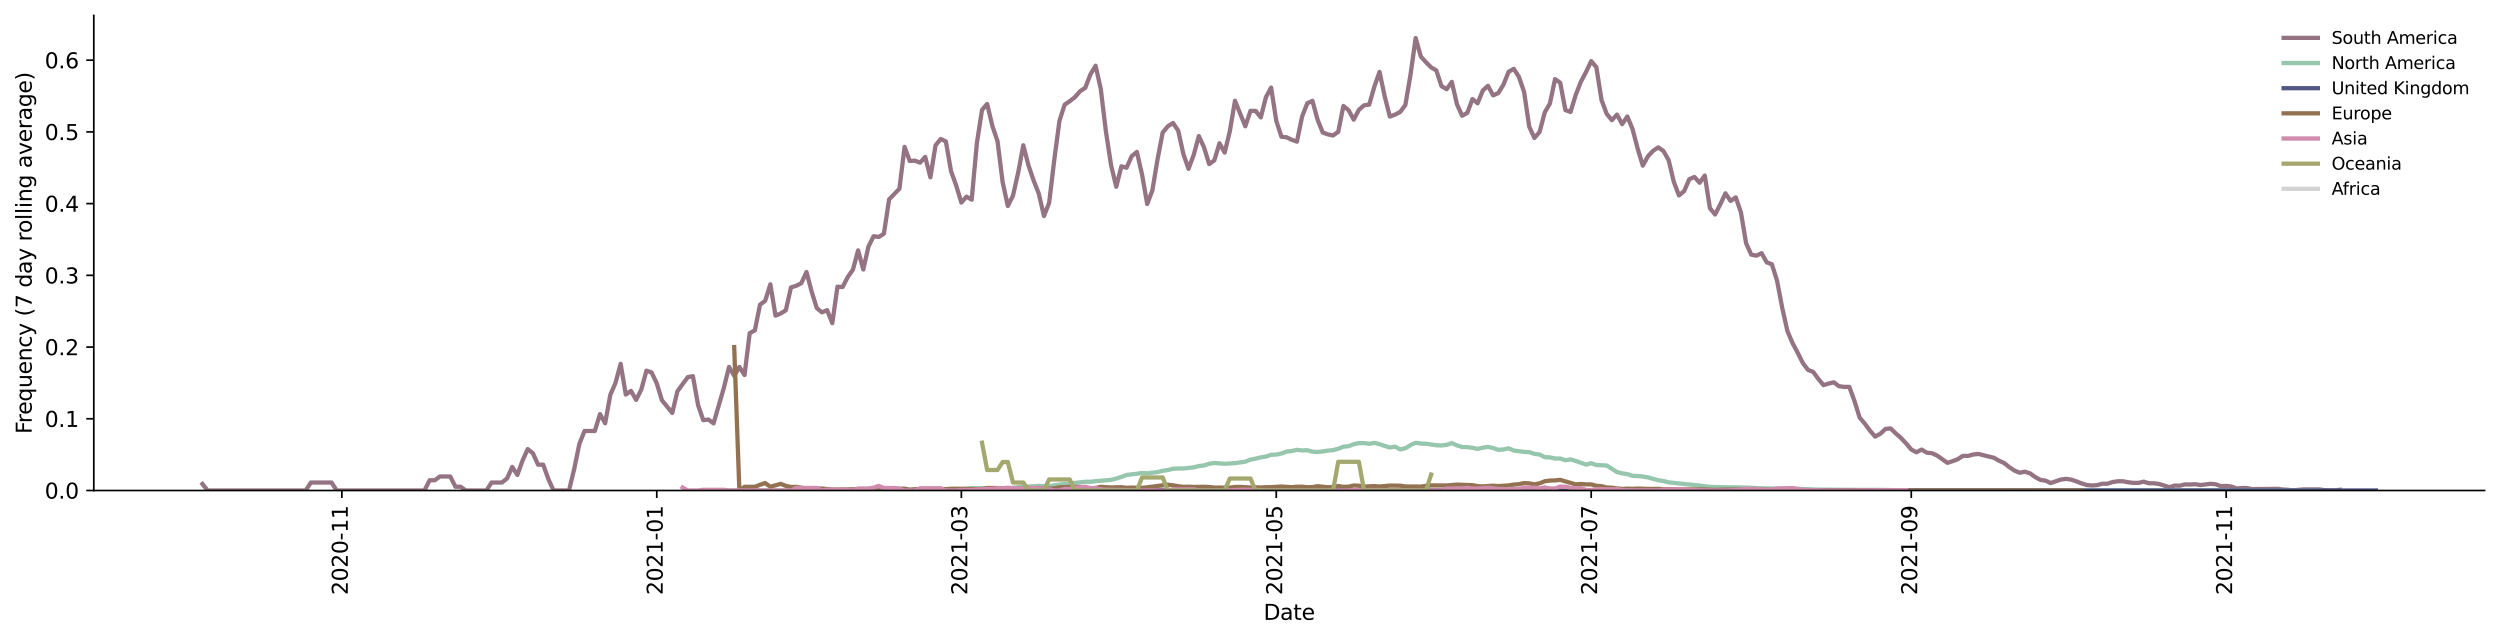 <?xml version="1.0" encoding="utf-8" standalone="no"?>
<!DOCTYPE svg PUBLIC "-//W3C//DTD SVG 1.1//EN"
  "http://www.w3.org/Graphics/SVG/1.1/DTD/svg11.dtd">
<svg height="298.621pt" version="1.1" viewBox="0 0 1166.981 298.621" width="1166.981pt" xmlns="http://www.w3.org/2000/svg" xmlns:xlink="http://www.w3.org/1999/xlink">
 <defs>
  <style type="text/css">*{stroke-linecap:butt;stroke-linejoin:round;}</style>
 </defs>
 <g id="figure_1">
  <g id="patch_1">
   <path d="M 0 298.621 
L 1166.981 298.621 
L 1166.981 0 
L 0 0 
z
" style="fill:#ffffff;"/>
  </g>
  <g id="axes_1">
   <g id="patch_2">
    <path d="M 43.781 228.96 
L 1159.781 228.96 
L 1159.781 7.2 
L 43.781 7.2 
z
" style="fill:#ffffff;"/>
   </g>
   <g id="matplotlib.axis_1">
    <g id="xtick_1">
     <g id="line2d_1">
      <defs>
       <path d="M 0 0 
L 0 3.5 
" id="mfb9f7b1b33" style="stroke:#000000;stroke-width:0.8;"/>
      </defs>
      <g>
       <use style="stroke:#000000;stroke-width:0.8;" x="159.574" xlink:href="#mfb9f7b1b33" y="228.96"/>
      </g>
     </g>
     <g id="text_1">
      <!-- 2020-11 -->
      <g transform="translate(162.334 277.743)rotate(-90)scale(0.1 -0.1)">
       <defs>
        <path d="M 1228 531 
L 3431 531 
L 3431 0 
L 469 0 
L 469 531 
Q 828 903 1448 1529 
Q 2069 2156 2228 2338 
Q 2531 2678 2651 2914 
Q 2772 3150 2772 3378 
Q 2772 3750 2511 3984 
Q 2250 4219 1831 4219 
Q 1534 4219 1204 4116 
Q 875 4013 500 3803 
L 500 4441 
Q 881 4594 1212 4672 
Q 1544 4750 1819 4750 
Q 2544 4750 2975 4387 
Q 3406 4025 3406 3419 
Q 3406 3131 3298 2873 
Q 3191 2616 2906 2266 
Q 2828 2175 2409 1742 
Q 1991 1309 1228 531 
z
" id="DejaVuSans-32" transform="scale(0.016)"/>
        <path d="M 2034 4250 
Q 1547 4250 1301 3770 
Q 1056 3291 1056 2328 
Q 1056 1369 1301 889 
Q 1547 409 2034 409 
Q 2525 409 2770 889 
Q 3016 1369 3016 2328 
Q 3016 3291 2770 3770 
Q 2525 4250 2034 4250 
z
M 2034 4750 
Q 2819 4750 3233 4129 
Q 3647 3509 3647 2328 
Q 3647 1150 3233 529 
Q 2819 -91 2034 -91 
Q 1250 -91 836 529 
Q 422 1150 422 2328 
Q 422 3509 836 4129 
Q 1250 4750 2034 4750 
z
" id="DejaVuSans-30" transform="scale(0.016)"/>
        <path d="M 313 2009 
L 1997 2009 
L 1997 1497 
L 313 1497 
L 313 2009 
z
" id="DejaVuSans-2d" transform="scale(0.016)"/>
        <path d="M 794 531 
L 1825 531 
L 1825 4091 
L 703 3866 
L 703 4441 
L 1819 4666 
L 2450 4666 
L 2450 531 
L 3481 531 
L 3481 0 
L 794 0 
L 794 531 
z
" id="DejaVuSans-31" transform="scale(0.016)"/>
       </defs>
       <use xlink:href="#DejaVuSans-32"/>
       <use x="63.623" xlink:href="#DejaVuSans-30"/>
       <use x="127.246" xlink:href="#DejaVuSans-32"/>
       <use x="190.869" xlink:href="#DejaVuSans-30"/>
       <use x="254.492" xlink:href="#DejaVuSans-2d"/>
       <use x="290.576" xlink:href="#DejaVuSans-31"/>
       <use x="354.199" xlink:href="#DejaVuSans-31"/>
      </g>
     </g>
    </g>
    <g id="xtick_2">
     <g id="line2d_2">
      <g>
       <use style="stroke:#000000;stroke-width:0.8;" x="306.575" xlink:href="#mfb9f7b1b33" y="228.96"/>
      </g>
     </g>
     <g id="text_2">
      <!-- 2021-01 -->
      <g transform="translate(309.334 277.743)rotate(-90)scale(0.1 -0.1)">
       <use xlink:href="#DejaVuSans-32"/>
       <use x="63.623" xlink:href="#DejaVuSans-30"/>
       <use x="127.246" xlink:href="#DejaVuSans-32"/>
       <use x="190.869" xlink:href="#DejaVuSans-31"/>
       <use x="254.492" xlink:href="#DejaVuSans-2d"/>
       <use x="290.576" xlink:href="#DejaVuSans-30"/>
       <use x="354.199" xlink:href="#DejaVuSans-31"/>
      </g>
     </g>
    </g>
    <g id="xtick_3">
     <g id="line2d_3">
      <g>
       <use style="stroke:#000000;stroke-width:0.8;" x="448.756" xlink:href="#mfb9f7b1b33" y="228.96"/>
      </g>
     </g>
     <g id="text_3">
      <!-- 2021-03 -->
      <g transform="translate(451.515 277.743)rotate(-90)scale(0.1 -0.1)">
       <defs>
        <path d="M 2597 2516 
Q 3050 2419 3304 2112 
Q 3559 1806 3559 1356 
Q 3559 666 3084 287 
Q 2609 -91 1734 -91 
Q 1441 -91 1130 -33 
Q 819 25 488 141 
L 488 750 
Q 750 597 1062 519 
Q 1375 441 1716 441 
Q 2309 441 2620 675 
Q 2931 909 2931 1356 
Q 2931 1769 2642 2001 
Q 2353 2234 1838 2234 
L 1294 2234 
L 1294 2753 
L 1863 2753 
Q 2328 2753 2575 2939 
Q 2822 3125 2822 3475 
Q 2822 3834 2567 4026 
Q 2313 4219 1838 4219 
Q 1578 4219 1281 4162 
Q 984 4106 628 3988 
L 628 4550 
Q 988 4650 1302 4700 
Q 1616 4750 1894 4750 
Q 2613 4750 3031 4423 
Q 3450 4097 3450 3541 
Q 3450 3153 3228 2886 
Q 3006 2619 2597 2516 
z
" id="DejaVuSans-33" transform="scale(0.016)"/>
       </defs>
       <use xlink:href="#DejaVuSans-32"/>
       <use x="63.623" xlink:href="#DejaVuSans-30"/>
       <use x="127.246" xlink:href="#DejaVuSans-32"/>
       <use x="190.869" xlink:href="#DejaVuSans-31"/>
       <use x="254.492" xlink:href="#DejaVuSans-2d"/>
       <use x="290.576" xlink:href="#DejaVuSans-30"/>
       <use x="354.199" xlink:href="#DejaVuSans-33"/>
      </g>
     </g>
    </g>
    <g id="xtick_4">
     <g id="line2d_4">
      <g>
       <use style="stroke:#000000;stroke-width:0.8;" x="595.757" xlink:href="#mfb9f7b1b33" y="228.96"/>
      </g>
     </g>
     <g id="text_4">
      <!-- 2021-05 -->
      <g transform="translate(598.516 277.743)rotate(-90)scale(0.1 -0.1)">
       <defs>
        <path d="M 691 4666 
L 3169 4666 
L 3169 4134 
L 1269 4134 
L 1269 2991 
Q 1406 3038 1543 3061 
Q 1681 3084 1819 3084 
Q 2600 3084 3056 2656 
Q 3513 2228 3513 1497 
Q 3513 744 3044 326 
Q 2575 -91 1722 -91 
Q 1428 -91 1123 -41 
Q 819 9 494 109 
L 494 744 
Q 775 591 1075 516 
Q 1375 441 1709 441 
Q 2250 441 2565 725 
Q 2881 1009 2881 1497 
Q 2881 1984 2565 2268 
Q 2250 2553 1709 2553 
Q 1456 2553 1204 2497 
Q 953 2441 691 2322 
L 691 4666 
z
" id="DejaVuSans-35" transform="scale(0.016)"/>
       </defs>
       <use xlink:href="#DejaVuSans-32"/>
       <use x="63.623" xlink:href="#DejaVuSans-30"/>
       <use x="127.246" xlink:href="#DejaVuSans-32"/>
       <use x="190.869" xlink:href="#DejaVuSans-31"/>
       <use x="254.492" xlink:href="#DejaVuSans-2d"/>
       <use x="290.576" xlink:href="#DejaVuSans-30"/>
       <use x="354.199" xlink:href="#DejaVuSans-35"/>
      </g>
     </g>
    </g>
    <g id="xtick_5">
     <g id="line2d_5">
      <g>
       <use style="stroke:#000000;stroke-width:0.8;" x="742.757" xlink:href="#mfb9f7b1b33" y="228.96"/>
      </g>
     </g>
     <g id="text_5">
      <!-- 2021-07 -->
      <g transform="translate(745.517 277.743)rotate(-90)scale(0.1 -0.1)">
       <defs>
        <path d="M 525 4666 
L 3525 4666 
L 3525 4397 
L 1831 0 
L 1172 0 
L 2766 4134 
L 525 4134 
L 525 4666 
z
" id="DejaVuSans-37" transform="scale(0.016)"/>
       </defs>
       <use xlink:href="#DejaVuSans-32"/>
       <use x="63.623" xlink:href="#DejaVuSans-30"/>
       <use x="127.246" xlink:href="#DejaVuSans-32"/>
       <use x="190.869" xlink:href="#DejaVuSans-31"/>
       <use x="254.492" xlink:href="#DejaVuSans-2d"/>
       <use x="290.576" xlink:href="#DejaVuSans-30"/>
       <use x="354.199" xlink:href="#DejaVuSans-37"/>
      </g>
     </g>
    </g>
    <g id="xtick_6">
     <g id="line2d_6">
      <g>
       <use style="stroke:#000000;stroke-width:0.8;" x="892.168" xlink:href="#mfb9f7b1b33" y="228.96"/>
      </g>
     </g>
     <g id="text_6">
      <!-- 2021-09 -->
      <g transform="translate(894.927 277.743)rotate(-90)scale(0.1 -0.1)">
       <defs>
        <path d="M 703 97 
L 703 672 
Q 941 559 1184 500 
Q 1428 441 1663 441 
Q 2288 441 2617 861 
Q 2947 1281 2994 2138 
Q 2813 1869 2534 1725 
Q 2256 1581 1919 1581 
Q 1219 1581 811 2004 
Q 403 2428 403 3163 
Q 403 3881 828 4315 
Q 1253 4750 1959 4750 
Q 2769 4750 3195 4129 
Q 3622 3509 3622 2328 
Q 3622 1225 3098 567 
Q 2575 -91 1691 -91 
Q 1453 -91 1209 -44 
Q 966 3 703 97 
z
M 1959 2075 
Q 2384 2075 2632 2365 
Q 2881 2656 2881 3163 
Q 2881 3666 2632 3958 
Q 2384 4250 1959 4250 
Q 1534 4250 1286 3958 
Q 1038 3666 1038 3163 
Q 1038 2656 1286 2365 
Q 1534 2075 1959 2075 
z
" id="DejaVuSans-39" transform="scale(0.016)"/>
       </defs>
       <use xlink:href="#DejaVuSans-32"/>
       <use x="63.623" xlink:href="#DejaVuSans-30"/>
       <use x="127.246" xlink:href="#DejaVuSans-32"/>
       <use x="190.869" xlink:href="#DejaVuSans-31"/>
       <use x="254.492" xlink:href="#DejaVuSans-2d"/>
       <use x="290.576" xlink:href="#DejaVuSans-30"/>
       <use x="354.199" xlink:href="#DejaVuSans-39"/>
      </g>
     </g>
    </g>
    <g id="xtick_7">
     <g id="line2d_7">
      <g>
       <use style="stroke:#000000;stroke-width:0.8;" x="1039.168" xlink:href="#mfb9f7b1b33" y="228.96"/>
      </g>
     </g>
     <g id="text_7">
      <!-- 2021-11 -->
      <g transform="translate(1041.928 277.743)rotate(-90)scale(0.1 -0.1)">
       <use xlink:href="#DejaVuSans-32"/>
       <use x="63.623" xlink:href="#DejaVuSans-30"/>
       <use x="127.246" xlink:href="#DejaVuSans-32"/>
       <use x="190.869" xlink:href="#DejaVuSans-31"/>
       <use x="254.492" xlink:href="#DejaVuSans-2d"/>
       <use x="290.576" xlink:href="#DejaVuSans-31"/>
       <use x="354.199" xlink:href="#DejaVuSans-31"/>
      </g>
     </g>
    </g>
    <g id="text_8">
     <!-- Date -->
     <g transform="translate(589.83 289.341)scale(0.1 -0.1)">
      <defs>
       <path d="M 1259 4147 
L 1259 519 
L 2022 519 
Q 2988 519 3436 956 
Q 3884 1394 3884 2338 
Q 3884 3275 3436 3711 
Q 2988 4147 2022 4147 
L 1259 4147 
z
M 628 4666 
L 1925 4666 
Q 3281 4666 3915 4102 
Q 4550 3538 4550 2338 
Q 4550 1131 3912 565 
Q 3275 0 1925 0 
L 628 0 
L 628 4666 
z
" id="DejaVuSans-44" transform="scale(0.016)"/>
       <path d="M 2194 1759 
Q 1497 1759 1228 1600 
Q 959 1441 959 1056 
Q 959 750 1161 570 
Q 1363 391 1709 391 
Q 2188 391 2477 730 
Q 2766 1069 2766 1631 
L 2766 1759 
L 2194 1759 
z
M 3341 1997 
L 3341 0 
L 2766 0 
L 2766 531 
Q 2569 213 2275 61 
Q 1981 -91 1556 -91 
Q 1019 -91 701 211 
Q 384 513 384 1019 
Q 384 1609 779 1909 
Q 1175 2209 1959 2209 
L 2766 2209 
L 2766 2266 
Q 2766 2663 2505 2880 
Q 2244 3097 1772 3097 
Q 1472 3097 1187 3025 
Q 903 2953 641 2809 
L 641 3341 
Q 956 3463 1253 3523 
Q 1550 3584 1831 3584 
Q 2591 3584 2966 3190 
Q 3341 2797 3341 1997 
z
" id="DejaVuSans-61" transform="scale(0.016)"/>
       <path d="M 1172 4494 
L 1172 3500 
L 2356 3500 
L 2356 3053 
L 1172 3053 
L 1172 1153 
Q 1172 725 1289 603 
Q 1406 481 1766 481 
L 2356 481 
L 2356 0 
L 1766 0 
Q 1100 0 847 248 
Q 594 497 594 1153 
L 594 3053 
L 172 3053 
L 172 3500 
L 594 3500 
L 594 4494 
L 1172 4494 
z
" id="DejaVuSans-74" transform="scale(0.016)"/>
       <path d="M 3597 1894 
L 3597 1613 
L 953 1613 
Q 991 1019 1311 708 
Q 1631 397 2203 397 
Q 2534 397 2845 478 
Q 3156 559 3463 722 
L 3463 178 
Q 3153 47 2828 -22 
Q 2503 -91 2169 -91 
Q 1331 -91 842 396 
Q 353 884 353 1716 
Q 353 2575 817 3079 
Q 1281 3584 2069 3584 
Q 2775 3584 3186 3129 
Q 3597 2675 3597 1894 
z
M 3022 2063 
Q 3016 2534 2758 2815 
Q 2500 3097 2075 3097 
Q 1594 3097 1305 2825 
Q 1016 2553 972 2059 
L 3022 2063 
z
" id="DejaVuSans-65" transform="scale(0.016)"/>
      </defs>
      <use xlink:href="#DejaVuSans-44"/>
      <use x="77.002" xlink:href="#DejaVuSans-61"/>
      <use x="138.281" xlink:href="#DejaVuSans-74"/>
      <use x="177.49" xlink:href="#DejaVuSans-65"/>
     </g>
    </g>
   </g>
   <g id="matplotlib.axis_2">
    <g id="ytick_1">
     <g id="line2d_8">
      <defs>
       <path d="M 0 0 
L -3.5 0 
" id="me17c11d08b" style="stroke:#000000;stroke-width:0.8;"/>
      </defs>
      <g>
       <use style="stroke:#000000;stroke-width:0.8;" x="43.781" xlink:href="#me17c11d08b" y="228.96"/>
      </g>
     </g>
     <g id="text_9">
      <!-- 0.0 -->
      <g transform="translate(20.878 232.759)scale(0.1 -0.1)">
       <defs>
        <path d="M 684 794 
L 1344 794 
L 1344 0 
L 684 0 
L 684 794 
z
" id="DejaVuSans-2e" transform="scale(0.016)"/>
       </defs>
       <use xlink:href="#DejaVuSans-30"/>
       <use x="63.623" xlink:href="#DejaVuSans-2e"/>
       <use x="95.41" xlink:href="#DejaVuSans-30"/>
      </g>
     </g>
    </g>
    <g id="ytick_2">
     <g id="line2d_9">
      <g>
       <use style="stroke:#000000;stroke-width:0.8;" x="43.781" xlink:href="#me17c11d08b" y="195.481"/>
      </g>
     </g>
     <g id="text_10">
      <!-- 0.1 -->
      <g transform="translate(20.878 199.281)scale(0.1 -0.1)">
       <use xlink:href="#DejaVuSans-30"/>
       <use x="63.623" xlink:href="#DejaVuSans-2e"/>
       <use x="95.41" xlink:href="#DejaVuSans-31"/>
      </g>
     </g>
    </g>
    <g id="ytick_3">
     <g id="line2d_10">
      <g>
       <use style="stroke:#000000;stroke-width:0.8;" x="43.781" xlink:href="#me17c11d08b" y="162.003"/>
      </g>
     </g>
     <g id="text_11">
      <!-- 0.2 -->
      <g transform="translate(20.878 165.802)scale(0.1 -0.1)">
       <use xlink:href="#DejaVuSans-30"/>
       <use x="63.623" xlink:href="#DejaVuSans-2e"/>
       <use x="95.41" xlink:href="#DejaVuSans-32"/>
      </g>
     </g>
    </g>
    <g id="ytick_4">
     <g id="line2d_11">
      <g>
       <use style="stroke:#000000;stroke-width:0.8;" x="43.781" xlink:href="#me17c11d08b" y="128.524"/>
      </g>
     </g>
     <g id="text_12">
      <!-- 0.3 -->
      <g transform="translate(20.878 132.324)scale(0.1 -0.1)">
       <use xlink:href="#DejaVuSans-30"/>
       <use x="63.623" xlink:href="#DejaVuSans-2e"/>
       <use x="95.41" xlink:href="#DejaVuSans-33"/>
      </g>
     </g>
    </g>
    <g id="ytick_5">
     <g id="line2d_12">
      <g>
       <use style="stroke:#000000;stroke-width:0.8;" x="43.781" xlink:href="#me17c11d08b" y="95.046"/>
      </g>
     </g>
     <g id="text_13">
      <!-- 0.4 -->
      <g transform="translate(20.878 98.845)scale(0.1 -0.1)">
       <defs>
        <path d="M 2419 4116 
L 825 1625 
L 2419 1625 
L 2419 4116 
z
M 2253 4666 
L 3047 4666 
L 3047 1625 
L 3713 1625 
L 3713 1100 
L 3047 1100 
L 3047 0 
L 2419 0 
L 2419 1100 
L 313 1100 
L 313 1709 
L 2253 4666 
z
" id="DejaVuSans-34" transform="scale(0.016)"/>
       </defs>
       <use xlink:href="#DejaVuSans-30"/>
       <use x="63.623" xlink:href="#DejaVuSans-2e"/>
       <use x="95.41" xlink:href="#DejaVuSans-34"/>
      </g>
     </g>
    </g>
    <g id="ytick_6">
     <g id="line2d_13">
      <g>
       <use style="stroke:#000000;stroke-width:0.8;" x="43.781" xlink:href="#me17c11d08b" y="61.567"/>
      </g>
     </g>
     <g id="text_14">
      <!-- 0.5 -->
      <g transform="translate(20.878 65.367)scale(0.1 -0.1)">
       <use xlink:href="#DejaVuSans-30"/>
       <use x="63.623" xlink:href="#DejaVuSans-2e"/>
       <use x="95.41" xlink:href="#DejaVuSans-35"/>
      </g>
     </g>
    </g>
    <g id="ytick_7">
     <g id="line2d_14">
      <g>
       <use style="stroke:#000000;stroke-width:0.8;" x="43.781" xlink:href="#me17c11d08b" y="28.089"/>
      </g>
     </g>
     <g id="text_15">
      <!-- 0.6 -->
      <g transform="translate(20.878 31.888)scale(0.1 -0.1)">
       <defs>
        <path d="M 2113 2584 
Q 1688 2584 1439 2293 
Q 1191 2003 1191 1497 
Q 1191 994 1439 701 
Q 1688 409 2113 409 
Q 2538 409 2786 701 
Q 3034 994 3034 1497 
Q 3034 2003 2786 2293 
Q 2538 2584 2113 2584 
z
M 3366 4563 
L 3366 3988 
Q 3128 4100 2886 4159 
Q 2644 4219 2406 4219 
Q 1781 4219 1451 3797 
Q 1122 3375 1075 2522 
Q 1259 2794 1537 2939 
Q 1816 3084 2150 3084 
Q 2853 3084 3261 2657 
Q 3669 2231 3669 1497 
Q 3669 778 3244 343 
Q 2819 -91 2113 -91 
Q 1303 -91 875 529 
Q 447 1150 447 2328 
Q 447 3434 972 4092 
Q 1497 4750 2381 4750 
Q 2619 4750 2861 4703 
Q 3103 4656 3366 4563 
z
" id="DejaVuSans-36" transform="scale(0.016)"/>
       </defs>
       <use xlink:href="#DejaVuSans-30"/>
       <use x="63.623" xlink:href="#DejaVuSans-2e"/>
       <use x="95.41" xlink:href="#DejaVuSans-36"/>
      </g>
     </g>
    </g>
    <g id="text_16">
     <!-- Frequency (7 day rolling average) -->
     <g transform="translate(14.798 202.529)rotate(-90)scale(0.1 -0.1)">
      <defs>
       <path d="M 628 4666 
L 3309 4666 
L 3309 4134 
L 1259 4134 
L 1259 2759 
L 3109 2759 
L 3109 2228 
L 1259 2228 
L 1259 0 
L 628 0 
L 628 4666 
z
" id="DejaVuSans-46" transform="scale(0.016)"/>
       <path d="M 2631 2963 
Q 2534 3019 2420 3045 
Q 2306 3072 2169 3072 
Q 1681 3072 1420 2755 
Q 1159 2438 1159 1844 
L 1159 0 
L 581 0 
L 581 3500 
L 1159 3500 
L 1159 2956 
Q 1341 3275 1631 3429 
Q 1922 3584 2338 3584 
Q 2397 3584 2469 3576 
Q 2541 3569 2628 3553 
L 2631 2963 
z
" id="DejaVuSans-72" transform="scale(0.016)"/>
       <path d="M 947 1747 
Q 947 1113 1208 752 
Q 1469 391 1925 391 
Q 2381 391 2643 752 
Q 2906 1113 2906 1747 
Q 2906 2381 2643 2742 
Q 2381 3103 1925 3103 
Q 1469 3103 1208 2742 
Q 947 2381 947 1747 
z
M 2906 525 
Q 2725 213 2448 61 
Q 2172 -91 1784 -91 
Q 1150 -91 751 415 
Q 353 922 353 1747 
Q 353 2572 751 3078 
Q 1150 3584 1784 3584 
Q 2172 3584 2448 3432 
Q 2725 3281 2906 2969 
L 2906 3500 
L 3481 3500 
L 3481 -1331 
L 2906 -1331 
L 2906 525 
z
" id="DejaVuSans-71" transform="scale(0.016)"/>
       <path d="M 544 1381 
L 544 3500 
L 1119 3500 
L 1119 1403 
Q 1119 906 1312 657 
Q 1506 409 1894 409 
Q 2359 409 2629 706 
Q 2900 1003 2900 1516 
L 2900 3500 
L 3475 3500 
L 3475 0 
L 2900 0 
L 2900 538 
Q 2691 219 2414 64 
Q 2138 -91 1772 -91 
Q 1169 -91 856 284 
Q 544 659 544 1381 
z
M 1991 3584 
L 1991 3584 
z
" id="DejaVuSans-75" transform="scale(0.016)"/>
       <path d="M 3513 2113 
L 3513 0 
L 2938 0 
L 2938 2094 
Q 2938 2591 2744 2837 
Q 2550 3084 2163 3084 
Q 1697 3084 1428 2787 
Q 1159 2491 1159 1978 
L 1159 0 
L 581 0 
L 581 3500 
L 1159 3500 
L 1159 2956 
Q 1366 3272 1645 3428 
Q 1925 3584 2291 3584 
Q 2894 3584 3203 3211 
Q 3513 2838 3513 2113 
z
" id="DejaVuSans-6e" transform="scale(0.016)"/>
       <path d="M 3122 3366 
L 3122 2828 
Q 2878 2963 2633 3030 
Q 2388 3097 2138 3097 
Q 1578 3097 1268 2742 
Q 959 2388 959 1747 
Q 959 1106 1268 751 
Q 1578 397 2138 397 
Q 2388 397 2633 464 
Q 2878 531 3122 666 
L 3122 134 
Q 2881 22 2623 -34 
Q 2366 -91 2075 -91 
Q 1284 -91 818 406 
Q 353 903 353 1747 
Q 353 2603 823 3093 
Q 1294 3584 2113 3584 
Q 2378 3584 2631 3529 
Q 2884 3475 3122 3366 
z
" id="DejaVuSans-63" transform="scale(0.016)"/>
       <path d="M 2059 -325 
Q 1816 -950 1584 -1140 
Q 1353 -1331 966 -1331 
L 506 -1331 
L 506 -850 
L 844 -850 
Q 1081 -850 1212 -737 
Q 1344 -625 1503 -206 
L 1606 56 
L 191 3500 
L 800 3500 
L 1894 763 
L 2988 3500 
L 3597 3500 
L 2059 -325 
z
" id="DejaVuSans-79" transform="scale(0.016)"/>
       <path id="DejaVuSans-20" transform="scale(0.016)"/>
       <path d="M 1984 4856 
Q 1566 4138 1362 3434 
Q 1159 2731 1159 2009 
Q 1159 1288 1364 580 
Q 1569 -128 1984 -844 
L 1484 -844 
Q 1016 -109 783 600 
Q 550 1309 550 2009 
Q 550 2706 781 3412 
Q 1013 4119 1484 4856 
L 1984 4856 
z
" id="DejaVuSans-28" transform="scale(0.016)"/>
       <path d="M 2906 2969 
L 2906 4863 
L 3481 4863 
L 3481 0 
L 2906 0 
L 2906 525 
Q 2725 213 2448 61 
Q 2172 -91 1784 -91 
Q 1150 -91 751 415 
Q 353 922 353 1747 
Q 353 2572 751 3078 
Q 1150 3584 1784 3584 
Q 2172 3584 2448 3432 
Q 2725 3281 2906 2969 
z
M 947 1747 
Q 947 1113 1208 752 
Q 1469 391 1925 391 
Q 2381 391 2643 752 
Q 2906 1113 2906 1747 
Q 2906 2381 2643 2742 
Q 2381 3103 1925 3103 
Q 1469 3103 1208 2742 
Q 947 2381 947 1747 
z
" id="DejaVuSans-64" transform="scale(0.016)"/>
       <path d="M 1959 3097 
Q 1497 3097 1228 2736 
Q 959 2375 959 1747 
Q 959 1119 1226 758 
Q 1494 397 1959 397 
Q 2419 397 2687 759 
Q 2956 1122 2956 1747 
Q 2956 2369 2687 2733 
Q 2419 3097 1959 3097 
z
M 1959 3584 
Q 2709 3584 3137 3096 
Q 3566 2609 3566 1747 
Q 3566 888 3137 398 
Q 2709 -91 1959 -91 
Q 1206 -91 779 398 
Q 353 888 353 1747 
Q 353 2609 779 3096 
Q 1206 3584 1959 3584 
z
" id="DejaVuSans-6f" transform="scale(0.016)"/>
       <path d="M 603 4863 
L 1178 4863 
L 1178 0 
L 603 0 
L 603 4863 
z
" id="DejaVuSans-6c" transform="scale(0.016)"/>
       <path d="M 603 3500 
L 1178 3500 
L 1178 0 
L 603 0 
L 603 3500 
z
M 603 4863 
L 1178 4863 
L 1178 4134 
L 603 4134 
L 603 4863 
z
" id="DejaVuSans-69" transform="scale(0.016)"/>
       <path d="M 2906 1791 
Q 2906 2416 2648 2759 
Q 2391 3103 1925 3103 
Q 1463 3103 1205 2759 
Q 947 2416 947 1791 
Q 947 1169 1205 825 
Q 1463 481 1925 481 
Q 2391 481 2648 825 
Q 2906 1169 2906 1791 
z
M 3481 434 
Q 3481 -459 3084 -895 
Q 2688 -1331 1869 -1331 
Q 1566 -1331 1297 -1286 
Q 1028 -1241 775 -1147 
L 775 -588 
Q 1028 -725 1275 -790 
Q 1522 -856 1778 -856 
Q 2344 -856 2625 -561 
Q 2906 -266 2906 331 
L 2906 616 
Q 2728 306 2450 153 
Q 2172 0 1784 0 
Q 1141 0 747 490 
Q 353 981 353 1791 
Q 353 2603 747 3093 
Q 1141 3584 1784 3584 
Q 2172 3584 2450 3431 
Q 2728 3278 2906 2969 
L 2906 3500 
L 3481 3500 
L 3481 434 
z
" id="DejaVuSans-67" transform="scale(0.016)"/>
       <path d="M 191 3500 
L 800 3500 
L 1894 563 
L 2988 3500 
L 3597 3500 
L 2284 0 
L 1503 0 
L 191 3500 
z
" id="DejaVuSans-76" transform="scale(0.016)"/>
       <path d="M 513 4856 
L 1013 4856 
Q 1481 4119 1714 3412 
Q 1947 2706 1947 2009 
Q 1947 1309 1714 600 
Q 1481 -109 1013 -844 
L 513 -844 
Q 928 -128 1133 580 
Q 1338 1288 1338 2009 
Q 1338 2731 1133 3434 
Q 928 4138 513 4856 
z
" id="DejaVuSans-29" transform="scale(0.016)"/>
      </defs>
      <use xlink:href="#DejaVuSans-46"/>
      <use x="50.27" xlink:href="#DejaVuSans-72"/>
      <use x="89.133" xlink:href="#DejaVuSans-65"/>
      <use x="150.656" xlink:href="#DejaVuSans-71"/>
      <use x="214.133" xlink:href="#DejaVuSans-75"/>
      <use x="277.512" xlink:href="#DejaVuSans-65"/>
      <use x="339.035" xlink:href="#DejaVuSans-6e"/>
      <use x="402.414" xlink:href="#DejaVuSans-63"/>
      <use x="457.395" xlink:href="#DejaVuSans-79"/>
      <use x="516.574" xlink:href="#DejaVuSans-20"/>
      <use x="548.361" xlink:href="#DejaVuSans-28"/>
      <use x="587.375" xlink:href="#DejaVuSans-37"/>
      <use x="650.998" xlink:href="#DejaVuSans-20"/>
      <use x="682.785" xlink:href="#DejaVuSans-64"/>
      <use x="746.262" xlink:href="#DejaVuSans-61"/>
      <use x="807.541" xlink:href="#DejaVuSans-79"/>
      <use x="866.721" xlink:href="#DejaVuSans-20"/>
      <use x="898.508" xlink:href="#DejaVuSans-72"/>
      <use x="937.371" xlink:href="#DejaVuSans-6f"/>
      <use x="998.553" xlink:href="#DejaVuSans-6c"/>
      <use x="1026.336" xlink:href="#DejaVuSans-6c"/>
      <use x="1054.119" xlink:href="#DejaVuSans-69"/>
      <use x="1081.902" xlink:href="#DejaVuSans-6e"/>
      <use x="1145.281" xlink:href="#DejaVuSans-67"/>
      <use x="1208.758" xlink:href="#DejaVuSans-20"/>
      <use x="1240.545" xlink:href="#DejaVuSans-61"/>
      <use x="1301.824" xlink:href="#DejaVuSans-76"/>
      <use x="1361.004" xlink:href="#DejaVuSans-65"/>
      <use x="1422.527" xlink:href="#DejaVuSans-72"/>
      <use x="1463.641" xlink:href="#DejaVuSans-61"/>
      <use x="1524.92" xlink:href="#DejaVuSans-67"/>
      <use x="1588.396" xlink:href="#DejaVuSans-65"/>
      <use x="1649.92" xlink:href="#DejaVuSans-29"/>
     </g>
    </g>
   </g>
   <g id="line2d_15">
    <path clip-path="url(#p8679655ab8)" d="M 94.509 225.916 
L 96.918 228.96 
L 142.705 228.96 
L 145.115 225.24 
L 154.755 225.24 
L 157.165 228.96 
L 198.132 228.96 
L 200.542 224.177 
L 202.952 224.177 
L 205.361 222.415 
L 210.181 222.415 
L 212.591 227.198 
L 215.001 227.198 
L 217.411 228.96 
L 227.05 228.96 
L 229.46 225.24 
L 234.28 225.24 
L 236.689 223.327 
L 239.099 217.971 
L 241.509 221.69 
L 243.919 214.995 
L 246.329 209.638 
L 248.739 211.551 
L 251.149 216.908 
L 253.558 216.908 
L 255.968 223.603 
L 258.378 228.96 
L 265.608 228.96 
L 268.017 218.988 
L 270.427 207.27 
L 272.837 201.183 
L 277.657 201.183 
L 280.067 193.3 
L 282.477 197.578 
L 284.886 184.351 
L 287.296 178.771 
L 289.706 169.843 
L 292.116 184.174 
L 294.526 182.484 
L 296.936 186.653 
L 299.345 181.859 
L 301.755 173.023 
L 304.165 173.868 
L 306.575 178.982 
L 308.985 186.849 
L 313.805 192.754 
L 316.214 182.643 
L 321.034 176.061 
L 323.444 175.593 
L 325.854 189.073 
L 328.264 196.123 
L 330.673 195.847 
L 333.083 197.627 
L 337.903 180.982 
L 340.313 171.27 
L 342.723 175.46 
L 345.133 171.293 
L 347.542 175.055 
L 349.952 155.501 
L 352.362 154.213 
L 354.772 142.221 
L 357.182 140.398 
L 359.592 132.71 
L 362.002 147.322 
L 364.411 146.337 
L 366.821 144.818 
L 369.231 134.138 
L 371.641 133.414 
L 374.051 132.203 
L 376.461 126.97 
L 378.87 136.119 
L 381.28 143.827 
L 383.69 145.786 
L 386.1 144.778 
L 388.51 150.844 
L 390.92 133.84 
L 393.33 133.973 
L 395.739 129.3 
L 398.149 125.849 
L 400.559 116.88 
L 402.969 125.792 
L 405.379 115.129 
L 407.789 110.27 
L 410.198 110.619 
L 412.608 109.086 
L 415.018 93.081 
L 419.838 88.103 
L 422.248 68.573 
L 424.658 75.134 
L 427.067 75.004 
L 429.477 75.932 
L 431.887 73.254 
L 434.297 82.767 
L 436.707 67.841 
L 439.117 64.886 
L 441.526 66.026 
L 443.936 79.879 
L 446.346 86.617 
L 448.756 94.561 
L 451.166 91.792 
L 453.576 93.21 
L 455.986 66.9 
L 458.395 51.321 
L 460.805 48.549 
L 463.215 58.736 
L 465.625 65.864 
L 468.035 85.115 
L 470.445 96.159 
L 472.854 91.347 
L 475.264 80.603 
L 477.674 67.814 
L 480.084 77.168 
L 482.494 84.267 
L 484.904 90.389 
L 487.314 100.843 
L 489.723 94.71 
L 492.133 74.564 
L 494.543 56.397 
L 496.953 48.878 
L 499.363 47.229 
L 501.773 45.352 
L 504.182 42.566 
L 506.592 41 
L 509.002 34.709 
L 511.412 30.687 
L 513.822 41.44 
L 516.232 61.359 
L 518.642 77.146 
L 521.051 87.157 
L 523.461 77.638 
L 525.871 78.299 
L 528.281 72.89 
L 530.691 70.903 
L 533.101 81.5 
L 535.51 95.23 
L 537.92 88.87 
L 540.33 74.353 
L 542.74 61.83 
L 545.15 58.965 
L 547.56 57.416 
L 549.97 60.989 
L 552.379 71.86 
L 554.789 78.811 
L 557.199 72.337 
L 559.609 63.518 
L 562.019 68.776 
L 564.429 76.59 
L 566.838 74.854 
L 569.248 66.863 
L 571.658 71.226 
L 574.068 61.296 
L 576.478 47.04 
L 581.298 58.957 
L 583.707 51.771 
L 586.117 51.775 
L 588.527 54.808 
L 590.937 45.351 
L 593.347 40.889 
L 595.757 56.398 
L 598.166 63.84 
L 600.576 64.096 
L 602.986 65.245 
L 605.396 66.124 
L 607.806 54.412 
L 610.216 48.234 
L 612.626 47.083 
L 615.035 55.87 
L 617.445 61.862 
L 619.855 62.728 
L 622.265 63.245 
L 624.675 61.521 
L 627.085 49.475 
L 629.494 51.412 
L 631.904 55.856 
L 634.314 51.275 
L 636.724 49.165 
L 639.134 48.847 
L 641.544 40.43 
L 643.954 33.562 
L 646.363 44.979 
L 648.773 54.41 
L 651.183 53.516 
L 653.593 52.26 
L 656.003 49.049 
L 658.413 34.884 
L 660.822 17.76 
L 663.232 26.397 
L 665.642 29.07 
L 668.052 31.453 
L 670.462 32.864 
L 672.872 40.209 
L 675.282 41.647 
L 677.691 38.217 
L 680.101 48.689 
L 682.511 54.031 
L 684.921 52.705 
L 687.331 46.24 
L 689.741 48.194 
L 692.151 42.272 
L 694.56 40.059 
L 696.97 44.515 
L 699.38 43.443 
L 701.79 39.554 
L 704.2 33.518 
L 706.61 32.136 
L 709.019 35.888 
L 711.429 42.89 
L 713.839 59.147 
L 716.249 64.394 
L 718.659 61.607 
L 721.069 52.498 
L 723.479 48.313 
L 725.888 36.946 
L 728.298 38.623 
L 730.708 51.381 
L 733.118 52.256 
L 735.528 44.326 
L 737.938 38.156 
L 740.347 33.61 
L 742.757 28.536 
L 745.167 31.365 
L 747.577 46.674 
L 749.987 53.129 
L 752.397 56.083 
L 754.807 53.501 
L 757.216 57.936 
L 759.626 54.384 
L 762.036 60.186 
L 764.446 69.367 
L 766.856 77.316 
L 769.266 72.928 
L 771.675 70.371 
L 774.085 68.793 
L 776.495 70.511 
L 778.905 74.743 
L 781.315 84.867 
L 783.725 91.219 
L 786.135 89.224 
L 788.544 83.661 
L 790.954 82.597 
L 793.364 85.313 
L 795.774 81.942 
L 798.184 97.191 
L 800.594 100.117 
L 803.003 95.429 
L 805.413 90.24 
L 807.823 93.78 
L 810.233 92.13 
L 812.643 99.054 
L 815.053 113.517 
L 817.463 118.858 
L 819.872 119.328 
L 822.282 118.187 
L 824.692 122.462 
L 827.102 123.359 
L 829.512 131.029 
L 831.922 143.67 
L 834.331 154.474 
L 836.741 160.166 
L 839.151 164.645 
L 841.561 169.481 
L 843.971 172.671 
L 846.381 173.604 
L 848.791 176.885 
L 851.2 179.776 
L 853.61 179.027 
L 856.02 178.476 
L 858.43 180.272 
L 860.84 180.605 
L 863.25 180.593 
L 865.659 187.199 
L 868.069 194.963 
L 870.479 197.732 
L 872.889 201.035 
L 875.299 203.794 
L 877.709 202.486 
L 880.119 200.235 
L 882.528 199.984 
L 884.938 202.322 
L 887.348 204.437 
L 889.758 206.975 
L 892.168 209.823 
L 894.578 211.123 
L 896.987 209.855 
L 899.397 211.31 
L 901.807 211.542 
L 904.217 212.647 
L 909.037 216.058 
L 911.447 215.282 
L 913.856 214.354 
L 916.266 212.804 
L 918.676 212.826 
L 921.086 212.159 
L 923.496 211.896 
L 930.725 213.688 
L 933.135 215.05 
L 935.545 216.168 
L 937.955 218.083 
L 940.365 219.679 
L 942.775 220.659 
L 945.184 220.187 
L 947.594 220.938 
L 950.004 222.681 
L 952.414 224 
L 954.824 224.36 
L 957.234 225.484 
L 962.053 223.831 
L 964.463 223.531 
L 966.873 223.902 
L 969.283 224.713 
L 971.693 225.651 
L 974.103 226.406 
L 976.512 226.622 
L 978.922 226.456 
L 981.332 225.804 
L 983.742 225.799 
L 986.152 225.014 
L 988.562 224.656 
L 990.971 224.651 
L 993.381 225.115 
L 995.791 225.397 
L 998.201 225.414 
L 1000.611 224.828 
L 1003.021 225.559 
L 1005.431 225.597 
L 1007.84 225.918 
L 1012.66 227.423 
L 1015.07 226.671 
L 1017.48 226.715 
L 1019.89 226.121 
L 1022.299 226.175 
L 1024.709 226.022 
L 1027.119 226.423 
L 1031.939 225.831 
L 1034.349 226.079 
L 1036.759 226.948 
L 1039.168 226.815 
L 1041.578 227.118 
L 1043.988 228.001 
L 1046.398 227.813 
L 1048.808 227.813 
L 1051.218 228.297 
L 1063.267 228.187 
L 1065.677 228.519 
L 1068.087 228.629 
L 1070.496 228.96 
L 1072.906 228.647 
L 1075.316 228.455 
L 1082.546 228.455 
L 1084.956 228.768 
L 1087.365 228.96 
L 1089.775 228.96 
L 1092.185 228.641 
L 1092.185 228.641 
" style="fill:none;stroke:#947383;stroke-linecap:square;stroke-width:2;"/>
   </g>
   <g id="line2d_16">
    <path clip-path="url(#p8679655ab8)" d="M 335.493 228.874 
L 342.723 228.96 
L 347.542 228.864 
L 354.772 228.804 
L 359.592 228.9 
L 369.231 228.935 
L 378.87 228.909 
L 388.51 228.936 
L 407.789 228.808 
L 412.608 228.844 
L 417.428 228.806 
L 427.067 228.893 
L 429.477 228.919 
L 439.117 228.451 
L 443.936 228.391 
L 446.346 228.263 
L 448.756 228.352 
L 453.576 227.955 
L 460.805 227.938 
L 465.625 228.137 
L 468.035 227.995 
L 470.445 227.976 
L 475.264 227.421 
L 477.674 227.013 
L 480.084 227.104 
L 484.904 226.796 
L 489.723 227.047 
L 492.133 226.49 
L 506.592 224.879 
L 509.002 224.894 
L 511.412 224.612 
L 516.232 224.213 
L 518.642 223.978 
L 521.051 223.406 
L 523.461 222.624 
L 525.871 221.715 
L 530.691 221.145 
L 533.101 220.779 
L 535.51 220.955 
L 540.33 220.372 
L 542.74 219.753 
L 545.15 219.426 
L 547.56 218.813 
L 549.97 218.685 
L 552.379 218.687 
L 557.199 218.164 
L 559.609 217.546 
L 562.019 217.281 
L 564.429 216.484 
L 566.838 216.132 
L 571.658 216.495 
L 576.478 216.183 
L 581.298 215.51 
L 583.707 214.549 
L 586.117 214.095 
L 588.527 213.486 
L 590.937 213.125 
L 593.347 212.316 
L 595.757 212.197 
L 598.166 211.685 
L 600.576 210.78 
L 602.986 210.527 
L 605.396 209.971 
L 607.806 210.269 
L 610.216 210.16 
L 612.626 210.844 
L 615.035 210.99 
L 617.445 210.723 
L 619.855 210.343 
L 622.265 210.113 
L 624.675 209.477 
L 627.085 208.519 
L 629.494 208.296 
L 631.904 207.367 
L 634.314 206.858 
L 636.724 206.82 
L 639.134 207.163 
L 641.544 206.712 
L 643.954 207.329 
L 646.363 208.176 
L 648.773 208.879 
L 651.183 208.503 
L 653.593 209.78 
L 656.003 209.269 
L 658.413 207.768 
L 660.822 206.671 
L 663.232 207.063 
L 665.642 207.138 
L 670.462 207.846 
L 672.872 207.947 
L 675.282 207.653 
L 677.691 206.851 
L 680.101 207.89 
L 682.511 208.666 
L 684.921 208.727 
L 687.331 209.05 
L 689.741 209.536 
L 692.151 208.989 
L 694.56 208.59 
L 696.97 209.144 
L 699.38 209.97 
L 701.79 209.796 
L 704.2 209.258 
L 706.61 210.291 
L 711.429 210.944 
L 713.839 211.056 
L 716.249 211.872 
L 718.659 212.154 
L 721.069 213.394 
L 723.479 213.485 
L 725.888 214.037 
L 728.298 214.044 
L 730.708 214.838 
L 733.118 214.461 
L 735.528 215.171 
L 740.347 216.88 
L 742.757 216.222 
L 745.167 217.076 
L 749.987 217.283 
L 754.807 220.36 
L 757.216 220.941 
L 759.626 221.314 
L 762.036 222.114 
L 764.446 222.199 
L 766.856 222.431 
L 769.266 222.854 
L 774.085 224.178 
L 776.495 224.532 
L 778.905 225.17 
L 793.364 226.642 
L 798.184 227.285 
L 805.413 227.45 
L 812.643 227.512 
L 824.692 228.017 
L 834.331 228.009 
L 839.151 228.166 
L 848.791 228.554 
L 860.84 228.628 
L 868.069 228.664 
L 875.299 228.655 
L 889.758 228.861 
L 928.315 228.886 
L 937.955 228.864 
L 950.004 228.938 
L 978.922 228.933 
L 990.971 228.922 
L 1005.431 228.88 
L 1017.48 228.904 
L 1039.168 228.94 
L 1082.546 228.938 
L 1082.546 228.938 
" style="fill:none;stroke:#96c6ad;stroke-linecap:square;stroke-width:2;"/>
   </g>
   <g id="line2d_17">
    <path clip-path="url(#p8679655ab8)" d="M 398.149 228.887 
L 402.969 228.96 
L 417.428 228.873 
L 424.658 228.877 
L 523.461 228.849 
L 525.871 228.704 
L 535.51 228.684 
L 537.92 228.865 
L 542.74 228.739 
L 547.56 228.834 
L 549.97 228.78 
L 554.789 228.906 
L 562.019 228.566 
L 564.429 228.218 
L 566.838 228.167 
L 578.888 228.686 
L 581.298 228.576 
L 583.707 228.63 
L 586.117 228.391 
L 593.347 228.667 
L 595.757 228.483 
L 598.166 228.776 
L 605.396 228.584 
L 610.216 228.658 
L 612.626 228.653 
L 615.035 228.255 
L 624.675 228.506 
L 627.085 228.96 
L 653.593 228.925 
L 658.413 228.828 
L 672.872 228.928 
L 682.511 228.96 
L 1109.054 228.953 
L 1109.054 228.953 
" style="fill:none;stroke:#525886;stroke-linecap:square;stroke-width:2;"/>
   </g>
   <g id="line2d_18">
    <path clip-path="url(#p8679655ab8)" d="M 342.723 162.003 
L 345.133 228.96 
L 347.542 227.243 
L 352.362 227.243 
L 354.772 226.28 
L 357.182 225.498 
L 359.592 227.215 
L 364.411 225.854 
L 366.821 226.817 
L 369.231 227.321 
L 371.641 227.253 
L 374.051 227.685 
L 376.461 227.989 
L 378.87 227.852 
L 381.28 228.074 
L 383.69 228.042 
L 388.51 228.531 
L 400.559 228.38 
L 405.379 228.496 
L 407.789 228.39 
L 410.198 228.538 
L 412.608 228.088 
L 417.428 228.185 
L 422.248 228.101 
L 424.658 228.571 
L 427.067 228.346 
L 436.707 228.18 
L 441.526 228.328 
L 443.936 228.146 
L 458.395 228.242 
L 460.805 227.806 
L 465.625 227.81 
L 468.035 227.959 
L 470.445 227.932 
L 472.854 228.279 
L 475.264 228.273 
L 480.084 227.949 
L 482.494 227.937 
L 484.904 227.781 
L 489.723 228.082 
L 492.133 227.96 
L 494.543 227.476 
L 499.363 227.303 
L 504.182 227.283 
L 509.002 227.943 
L 511.412 227.765 
L 513.822 227.257 
L 518.642 227.548 
L 523.461 227.427 
L 525.871 227.707 
L 528.281 227.609 
L 533.101 227.701 
L 535.51 227.491 
L 542.74 226.533 
L 545.15 226.273 
L 547.56 226.538 
L 549.97 226.973 
L 552.379 227.255 
L 554.789 227.197 
L 557.199 227.302 
L 562.019 227.229 
L 564.429 227.341 
L 566.838 227.616 
L 574.068 227.618 
L 576.478 227.309 
L 578.888 227.293 
L 583.707 227.567 
L 586.117 227.458 
L 588.527 227.589 
L 590.937 227.421 
L 593.347 227.411 
L 598.166 227.114 
L 602.986 227.427 
L 605.396 227.204 
L 607.806 227.184 
L 610.216 227.458 
L 612.626 227.37 
L 615.035 226.967 
L 619.855 227.449 
L 622.265 227.293 
L 624.675 226.885 
L 627.085 227.242 
L 629.494 227.199 
L 631.904 226.622 
L 634.314 226.751 
L 636.724 227.15 
L 641.544 226.911 
L 643.954 227.104 
L 648.773 226.664 
L 653.593 226.715 
L 656.003 227.086 
L 663.232 227.139 
L 665.642 226.785 
L 668.052 226.594 
L 675.282 226.612 
L 680.101 226.216 
L 687.331 226.48 
L 689.741 226.919 
L 692.151 227.06 
L 696.97 226.713 
L 699.38 226.913 
L 704.2 226.596 
L 706.61 226.204 
L 709.019 226.011 
L 711.429 225.494 
L 713.839 225.623 
L 716.249 226.095 
L 718.659 225.62 
L 721.069 224.66 
L 723.479 224.323 
L 725.888 224.246 
L 728.298 224.002 
L 735.528 226.113 
L 737.938 225.919 
L 740.347 226.107 
L 742.757 226.102 
L 745.167 226.755 
L 747.577 226.946 
L 749.987 227.555 
L 752.397 227.642 
L 754.807 228.016 
L 757.216 228.229 
L 759.626 228.113 
L 762.036 228.179 
L 764.446 228.057 
L 769.266 228.229 
L 774.085 228.206 
L 776.495 228.351 
L 790.954 228.46 
L 793.364 228.427 
L 800.594 228.661 
L 803.003 228.566 
L 807.823 228.549 
L 812.643 228.496 
L 815.053 228.522 
L 817.463 228.427 
L 822.282 228.558 
L 827.102 228.704 
L 829.512 228.843 
L 834.331 228.86 
L 843.971 228.903 
L 971.693 228.946 
L 971.693 228.946 
" style="fill:none;stroke:#937252;stroke-linecap:square;stroke-width:2;"/>
   </g>
   <g id="line2d_19">
    <path clip-path="url(#p8679655ab8)" d="M 318.624 227.572 
L 321.034 228.96 
L 325.854 228.96 
L 328.264 228.629 
L 337.903 228.629 
L 340.313 228.96 
L 369.231 228.96 
L 371.641 227.768 
L 381.28 227.768 
L 383.69 228.96 
L 386.1 228.566 
L 395.739 228.566 
L 398.149 228.96 
L 400.559 228.003 
L 405.379 228.003 
L 407.789 227.636 
L 410.198 226.829 
L 412.608 227.785 
L 417.428 227.785 
L 419.838 228.153 
L 422.248 228.96 
L 427.067 228.96 
L 429.477 227.914 
L 439.117 227.914 
L 441.526 228.96 
L 446.346 228.96 
L 448.756 228.711 
L 453.576 228.711 
L 455.986 228.415 
L 458.395 228.415 
L 460.805 228.232 
L 463.215 228.232 
L 465.625 227.817 
L 468.035 227.904 
L 470.445 227.671 
L 472.854 227.923 
L 477.674 227.922 
L 480.084 227.549 
L 484.904 227.962 
L 487.314 227.962 
L 489.723 228.378 
L 492.133 228.96 
L 494.543 228.96 
L 496.953 228.22 
L 499.363 228.22 
L 501.773 227.662 
L 506.592 227.209 
L 509.002 227.845 
L 511.412 227.845 
L 513.822 228.403 
L 516.232 228.603 
L 525.871 228.768 
L 528.281 228.768 
L 530.691 228.96 
L 545.15 228.96 
L 547.56 228.415 
L 557.199 228.415 
L 559.609 228.96 
L 571.658 228.96 
L 578.888 228.654 
L 583.707 228.654 
L 586.117 228.772 
L 588.527 228.735 
L 590.937 228.877 
L 629.494 228.96 
L 631.904 228.732 
L 653.593 228.808 
L 658.413 228.892 
L 672.872 228.96 
L 675.282 228.035 
L 682.511 228.035 
L 684.921 227.715 
L 687.331 228.071 
L 689.741 228.071 
L 694.56 227.653 
L 699.38 228.304 
L 701.79 228.304 
L 704.2 228.508 
L 706.61 228.276 
L 709.019 228.276 
L 711.429 227.627 
L 716.249 227.627 
L 718.659 228.004 
L 721.069 227.514 
L 723.479 228.02 
L 725.888 228.02 
L 728.298 227.142 
L 730.708 227.211 
L 733.118 227.701 
L 735.528 227.96 
L 737.938 227.823 
L 740.347 228.701 
L 742.757 228.701 
L 745.167 228.34 
L 747.577 228.287 
L 749.987 228.424 
L 754.807 228.348 
L 757.216 228.687 
L 759.626 228.862 
L 774.085 228.906 
L 776.495 228.517 
L 786.135 228.357 
L 788.544 228.747 
L 800.594 228.96 
L 805.413 228.96 
L 810.233 228.757 
L 815.053 228.159 
L 817.463 228.159 
L 822.282 228.362 
L 824.692 228.694 
L 827.102 228.433 
L 829.512 228.038 
L 836.741 227.831 
L 841.561 228.665 
L 851.2 228.931 
L 860.84 228.96 
L 889.758 228.788 
L 889.758 228.788 
" style="fill:none;stroke:#d18cad;stroke-linecap:square;stroke-width:2;"/>
   </g>
   <g id="line2d_20">
    <path clip-path="url(#p8679655ab8)" d="M 458.395 206.641 
L 460.805 219.395 
L 463.215 219.395 
L 465.625 219.395 
L 468.035 215.675 
L 470.445 215.675 
L 472.854 225.24 
L 475.264 225.24 
L 477.674 225.24 
L 480.084 228.96 
L 482.494 228.96 
L 484.904 228.96 
L 487.314 228.96 
L 489.723 223.809 
L 492.133 223.809 
L 494.543 223.809 
L 496.953 223.809 
L 499.363 223.809 
L 501.773 228.96 
L 504.182 228.96 
L 506.592 228.96 
L 509.002 228.96 
L 511.412 228.96 
L 513.822 228.96 
L 516.232 228.96 
L 518.642 228.96 
L 521.051 228.96 
L 523.461 228.96 
L 525.871 228.96 
L 528.281 228.96 
L 530.691 228.96 
L 533.101 222.873 
L 535.51 222.873 
L 537.92 222.873 
L 540.33 222.873 
L 542.74 222.873 
L 545.15 228.96 
L 547.56 228.96 
L 549.97 228.96 
L 552.379 228.96 
L 554.789 228.96 
L 557.199 228.96 
L 559.609 228.96 
L 562.019 228.96 
L 564.429 228.96 
L 566.838 228.96 
L 569.248 228.96 
L 571.658 228.96 
L 574.068 223.38 
L 576.478 223.38 
L 578.888 223.38 
L 581.298 223.38 
L 583.707 223.38 
L 586.117 228.96 
L 588.527 228.96 
L 590.937 228.96 
L 593.347 228.96 
L 595.757 228.96 
L 598.166 228.96 
L 600.576 228.96 
L 602.986 228.96 
L 605.396 228.96 
L 607.806 228.96 
L 610.216 228.96 
L 612.626 228.96 
L 615.035 228.96 
L 617.445 228.96 
L 619.855 228.96 
L 622.265 228.96 
L 624.675 215.569 
L 627.085 215.569 
L 629.494 215.569 
L 631.904 215.569 
L 634.314 215.569 
L 636.724 228.96 
L 639.134 228.96 
L 641.544 228.96 
L 643.954 228.96 
L 646.363 228.96 
L 648.773 228.96 
L 651.183 228.96 
L 653.593 228.96 
L 656.003 228.96 
L 658.413 228.96 
L 660.822 228.96 
L 663.232 228.96 
L 665.642 228.96 
L 668.052 221.52 
" style="fill:none;stroke:#a4a86f;stroke-linecap:square;stroke-width:2;"/>
   </g>
   <g id="line2d_21">
    <path clip-path="url(#p8679655ab8)" style="fill:none;stroke:#d3d3d3;stroke-linecap:square;stroke-width:2;"/>
   </g>
   <g id="patch_3">
    <path d="M 43.781 228.96 
L 43.781 7.2 
" style="fill:none;stroke:#000000;stroke-linecap:square;stroke-linejoin:miter;stroke-width:0.8;"/>
   </g>
   <g id="patch_4">
    <path d="M 43.781 228.96 
L 1159.781 228.96 
" style="fill:none;stroke:#000000;stroke-linecap:square;stroke-linejoin:miter;stroke-width:0.8;"/>
   </g>
   <g id="legend_1">
    <g id="line2d_22">
     <path d="M 1065.97 17.679 
L 1081.97 17.679 
" style="fill:none;stroke:#947383;stroke-linecap:square;stroke-width:2;"/>
    </g>
    <g id="line2d_23"/>
    <g id="text_17">
     <!-- South America -->
     <g transform="translate(1088.37 20.479)scale(0.08 -0.08)">
      <defs>
       <path d="M 3425 4513 
L 3425 3897 
Q 3066 4069 2747 4153 
Q 2428 4238 2131 4238 
Q 1616 4238 1336 4038 
Q 1056 3838 1056 3469 
Q 1056 3159 1242 3001 
Q 1428 2844 1947 2747 
L 2328 2669 
Q 3034 2534 3370 2195 
Q 3706 1856 3706 1288 
Q 3706 609 3251 259 
Q 2797 -91 1919 -91 
Q 1588 -91 1214 -16 
Q 841 59 441 206 
L 441 856 
Q 825 641 1194 531 
Q 1563 422 1919 422 
Q 2459 422 2753 634 
Q 3047 847 3047 1241 
Q 3047 1584 2836 1778 
Q 2625 1972 2144 2069 
L 1759 2144 
Q 1053 2284 737 2584 
Q 422 2884 422 3419 
Q 422 4038 858 4394 
Q 1294 4750 2059 4750 
Q 2388 4750 2728 4690 
Q 3069 4631 3425 4513 
z
" id="DejaVuSans-53" transform="scale(0.016)"/>
       <path d="M 3513 2113 
L 3513 0 
L 2938 0 
L 2938 2094 
Q 2938 2591 2744 2837 
Q 2550 3084 2163 3084 
Q 1697 3084 1428 2787 
Q 1159 2491 1159 1978 
L 1159 0 
L 581 0 
L 581 4863 
L 1159 4863 
L 1159 2956 
Q 1366 3272 1645 3428 
Q 1925 3584 2291 3584 
Q 2894 3584 3203 3211 
Q 3513 2838 3513 2113 
z
" id="DejaVuSans-68" transform="scale(0.016)"/>
       <path d="M 2188 4044 
L 1331 1722 
L 3047 1722 
L 2188 4044 
z
M 1831 4666 
L 2547 4666 
L 4325 0 
L 3669 0 
L 3244 1197 
L 1141 1197 
L 716 0 
L 50 0 
L 1831 4666 
z
" id="DejaVuSans-41" transform="scale(0.016)"/>
       <path d="M 3328 2828 
Q 3544 3216 3844 3400 
Q 4144 3584 4550 3584 
Q 5097 3584 5394 3201 
Q 5691 2819 5691 2113 
L 5691 0 
L 5113 0 
L 5113 2094 
Q 5113 2597 4934 2840 
Q 4756 3084 4391 3084 
Q 3944 3084 3684 2787 
Q 3425 2491 3425 1978 
L 3425 0 
L 2847 0 
L 2847 2094 
Q 2847 2600 2669 2842 
Q 2491 3084 2119 3084 
Q 1678 3084 1418 2786 
Q 1159 2488 1159 1978 
L 1159 0 
L 581 0 
L 581 3500 
L 1159 3500 
L 1159 2956 
Q 1356 3278 1631 3431 
Q 1906 3584 2284 3584 
Q 2666 3584 2933 3390 
Q 3200 3197 3328 2828 
z
" id="DejaVuSans-6d" transform="scale(0.016)"/>
      </defs>
      <use xlink:href="#DejaVuSans-53"/>
      <use x="63.477" xlink:href="#DejaVuSans-6f"/>
      <use x="124.658" xlink:href="#DejaVuSans-75"/>
      <use x="188.037" xlink:href="#DejaVuSans-74"/>
      <use x="227.246" xlink:href="#DejaVuSans-68"/>
      <use x="290.625" xlink:href="#DejaVuSans-20"/>
      <use x="322.412" xlink:href="#DejaVuSans-41"/>
      <use x="390.82" xlink:href="#DejaVuSans-6d"/>
      <use x="488.232" xlink:href="#DejaVuSans-65"/>
      <use x="549.756" xlink:href="#DejaVuSans-72"/>
      <use x="590.869" xlink:href="#DejaVuSans-69"/>
      <use x="618.652" xlink:href="#DejaVuSans-63"/>
      <use x="673.633" xlink:href="#DejaVuSans-61"/>
     </g>
    </g>
    <g id="line2d_24">
     <path d="M 1065.97 29.421 
L 1081.97 29.421 
" style="fill:none;stroke:#96c6ad;stroke-linecap:square;stroke-width:2;"/>
    </g>
    <g id="line2d_25"/>
    <g id="text_18">
     <!-- North America -->
     <g transform="translate(1088.37 32.221)scale(0.08 -0.08)">
      <defs>
       <path d="M 628 4666 
L 1478 4666 
L 3547 763 
L 3547 4666 
L 4159 4666 
L 4159 0 
L 3309 0 
L 1241 3903 
L 1241 0 
L 628 0 
L 628 4666 
z
" id="DejaVuSans-4e" transform="scale(0.016)"/>
      </defs>
      <use xlink:href="#DejaVuSans-4e"/>
      <use x="74.805" xlink:href="#DejaVuSans-6f"/>
      <use x="135.986" xlink:href="#DejaVuSans-72"/>
      <use x="177.1" xlink:href="#DejaVuSans-74"/>
      <use x="216.309" xlink:href="#DejaVuSans-68"/>
      <use x="279.688" xlink:href="#DejaVuSans-20"/>
      <use x="311.475" xlink:href="#DejaVuSans-41"/>
      <use x="379.883" xlink:href="#DejaVuSans-6d"/>
      <use x="477.295" xlink:href="#DejaVuSans-65"/>
      <use x="538.818" xlink:href="#DejaVuSans-72"/>
      <use x="579.932" xlink:href="#DejaVuSans-69"/>
      <use x="607.715" xlink:href="#DejaVuSans-63"/>
      <use x="662.695" xlink:href="#DejaVuSans-61"/>
     </g>
    </g>
    <g id="line2d_26">
     <path d="M 1065.97 41.164 
L 1081.97 41.164 
" style="fill:none;stroke:#525886;stroke-linecap:square;stroke-width:2;"/>
    </g>
    <g id="line2d_27"/>
    <g id="text_19">
     <!-- United Kingdom -->
     <g transform="translate(1088.37 43.964)scale(0.08 -0.08)">
      <defs>
       <path d="M 556 4666 
L 1191 4666 
L 1191 1831 
Q 1191 1081 1462 751 
Q 1734 422 2344 422 
Q 2950 422 3222 751 
Q 3494 1081 3494 1831 
L 3494 4666 
L 4128 4666 
L 4128 1753 
Q 4128 841 3676 375 
Q 3225 -91 2344 -91 
Q 1459 -91 1007 375 
Q 556 841 556 1753 
L 556 4666 
z
" id="DejaVuSans-55" transform="scale(0.016)"/>
       <path d="M 628 4666 
L 1259 4666 
L 1259 2694 
L 3353 4666 
L 4166 4666 
L 1850 2491 
L 4331 0 
L 3500 0 
L 1259 2247 
L 1259 0 
L 628 0 
L 628 4666 
z
" id="DejaVuSans-4b" transform="scale(0.016)"/>
      </defs>
      <use xlink:href="#DejaVuSans-55"/>
      <use x="73.193" xlink:href="#DejaVuSans-6e"/>
      <use x="136.572" xlink:href="#DejaVuSans-69"/>
      <use x="164.355" xlink:href="#DejaVuSans-74"/>
      <use x="203.564" xlink:href="#DejaVuSans-65"/>
      <use x="265.088" xlink:href="#DejaVuSans-64"/>
      <use x="328.564" xlink:href="#DejaVuSans-20"/>
      <use x="360.352" xlink:href="#DejaVuSans-4b"/>
      <use x="425.928" xlink:href="#DejaVuSans-69"/>
      <use x="453.711" xlink:href="#DejaVuSans-6e"/>
      <use x="517.09" xlink:href="#DejaVuSans-67"/>
      <use x="580.566" xlink:href="#DejaVuSans-64"/>
      <use x="644.043" xlink:href="#DejaVuSans-6f"/>
      <use x="705.225" xlink:href="#DejaVuSans-6d"/>
     </g>
    </g>
    <g id="line2d_28">
     <path d="M 1065.97 52.906 
L 1081.97 52.906 
" style="fill:none;stroke:#937252;stroke-linecap:square;stroke-width:2;"/>
    </g>
    <g id="line2d_29"/>
    <g id="text_20">
     <!-- Europe -->
     <g transform="translate(1088.37 55.706)scale(0.08 -0.08)">
      <defs>
       <path d="M 628 4666 
L 3578 4666 
L 3578 4134 
L 1259 4134 
L 1259 2753 
L 3481 2753 
L 3481 2222 
L 1259 2222 
L 1259 531 
L 3634 531 
L 3634 0 
L 628 0 
L 628 4666 
z
" id="DejaVuSans-45" transform="scale(0.016)"/>
       <path d="M 1159 525 
L 1159 -1331 
L 581 -1331 
L 581 3500 
L 1159 3500 
L 1159 2969 
Q 1341 3281 1617 3432 
Q 1894 3584 2278 3584 
Q 2916 3584 3314 3078 
Q 3713 2572 3713 1747 
Q 3713 922 3314 415 
Q 2916 -91 2278 -91 
Q 1894 -91 1617 61 
Q 1341 213 1159 525 
z
M 3116 1747 
Q 3116 2381 2855 2742 
Q 2594 3103 2138 3103 
Q 1681 3103 1420 2742 
Q 1159 2381 1159 1747 
Q 1159 1113 1420 752 
Q 1681 391 2138 391 
Q 2594 391 2855 752 
Q 3116 1113 3116 1747 
z
" id="DejaVuSans-70" transform="scale(0.016)"/>
      </defs>
      <use xlink:href="#DejaVuSans-45"/>
      <use x="63.184" xlink:href="#DejaVuSans-75"/>
      <use x="126.562" xlink:href="#DejaVuSans-72"/>
      <use x="165.426" xlink:href="#DejaVuSans-6f"/>
      <use x="226.607" xlink:href="#DejaVuSans-70"/>
      <use x="290.084" xlink:href="#DejaVuSans-65"/>
     </g>
    </g>
    <g id="line2d_30">
     <path d="M 1065.97 64.649 
L 1081.97 64.649 
" style="fill:none;stroke:#d18cad;stroke-linecap:square;stroke-width:2;"/>
    </g>
    <g id="line2d_31"/>
    <g id="text_21">
     <!-- Asia -->
     <g transform="translate(1088.37 67.449)scale(0.08 -0.08)">
      <defs>
       <path d="M 2834 3397 
L 2834 2853 
Q 2591 2978 2328 3040 
Q 2066 3103 1784 3103 
Q 1356 3103 1142 2972 
Q 928 2841 928 2578 
Q 928 2378 1081 2264 
Q 1234 2150 1697 2047 
L 1894 2003 
Q 2506 1872 2764 1633 
Q 3022 1394 3022 966 
Q 3022 478 2636 193 
Q 2250 -91 1575 -91 
Q 1294 -91 989 -36 
Q 684 19 347 128 
L 347 722 
Q 666 556 975 473 
Q 1284 391 1588 391 
Q 1994 391 2212 530 
Q 2431 669 2431 922 
Q 2431 1156 2273 1281 
Q 2116 1406 1581 1522 
L 1381 1569 
Q 847 1681 609 1914 
Q 372 2147 372 2553 
Q 372 3047 722 3315 
Q 1072 3584 1716 3584 
Q 2034 3584 2315 3537 
Q 2597 3491 2834 3397 
z
" id="DejaVuSans-73" transform="scale(0.016)"/>
      </defs>
      <use xlink:href="#DejaVuSans-41"/>
      <use x="68.408" xlink:href="#DejaVuSans-73"/>
      <use x="120.508" xlink:href="#DejaVuSans-69"/>
      <use x="148.291" xlink:href="#DejaVuSans-61"/>
     </g>
    </g>
    <g id="line2d_32">
     <path d="M 1065.97 76.391 
L 1081.97 76.391 
" style="fill:none;stroke:#a4a86f;stroke-linecap:square;stroke-width:2;"/>
    </g>
    <g id="line2d_33"/>
    <g id="text_22">
     <!-- Oceania -->
     <g transform="translate(1088.37 79.191)scale(0.08 -0.08)">
      <defs>
       <path d="M 2522 4238 
Q 1834 4238 1429 3725 
Q 1025 3213 1025 2328 
Q 1025 1447 1429 934 
Q 1834 422 2522 422 
Q 3209 422 3611 934 
Q 4013 1447 4013 2328 
Q 4013 3213 3611 3725 
Q 3209 4238 2522 4238 
z
M 2522 4750 
Q 3503 4750 4090 4092 
Q 4678 3434 4678 2328 
Q 4678 1225 4090 567 
Q 3503 -91 2522 -91 
Q 1538 -91 948 565 
Q 359 1222 359 2328 
Q 359 3434 948 4092 
Q 1538 4750 2522 4750 
z
" id="DejaVuSans-4f" transform="scale(0.016)"/>
      </defs>
      <use xlink:href="#DejaVuSans-4f"/>
      <use x="78.711" xlink:href="#DejaVuSans-63"/>
      <use x="133.691" xlink:href="#DejaVuSans-65"/>
      <use x="195.215" xlink:href="#DejaVuSans-61"/>
      <use x="256.494" xlink:href="#DejaVuSans-6e"/>
      <use x="319.873" xlink:href="#DejaVuSans-69"/>
      <use x="347.656" xlink:href="#DejaVuSans-61"/>
     </g>
    </g>
    <g id="line2d_34">
     <path d="M 1065.97 88.134 
L 1081.97 88.134 
" style="fill:none;stroke:#d3d3d3;stroke-linecap:square;stroke-width:2;"/>
    </g>
    <g id="line2d_35"/>
    <g id="text_23">
     <!-- Africa -->
     <g transform="translate(1088.37 90.934)scale(0.08 -0.08)">
      <defs>
       <path d="M 2375 4863 
L 2375 4384 
L 1825 4384 
Q 1516 4384 1395 4259 
Q 1275 4134 1275 3809 
L 1275 3500 
L 2222 3500 
L 2222 3053 
L 1275 3053 
L 1275 0 
L 697 0 
L 697 3053 
L 147 3053 
L 147 3500 
L 697 3500 
L 697 3744 
Q 697 4328 969 4595 
Q 1241 4863 1831 4863 
L 2375 4863 
z
" id="DejaVuSans-66" transform="scale(0.016)"/>
      </defs>
      <use xlink:href="#DejaVuSans-41"/>
      <use x="64.783" xlink:href="#DejaVuSans-66"/>
      <use x="99.988" xlink:href="#DejaVuSans-72"/>
      <use x="141.102" xlink:href="#DejaVuSans-69"/>
      <use x="168.885" xlink:href="#DejaVuSans-63"/>
      <use x="223.865" xlink:href="#DejaVuSans-61"/>
     </g>
    </g>
   </g>
  </g>
 </g>
 <defs>
  <clipPath id="p8679655ab8">
   <rect height="221.76" width="1116" x="43.781" y="7.2"/>
  </clipPath>
 </defs>
</svg>
